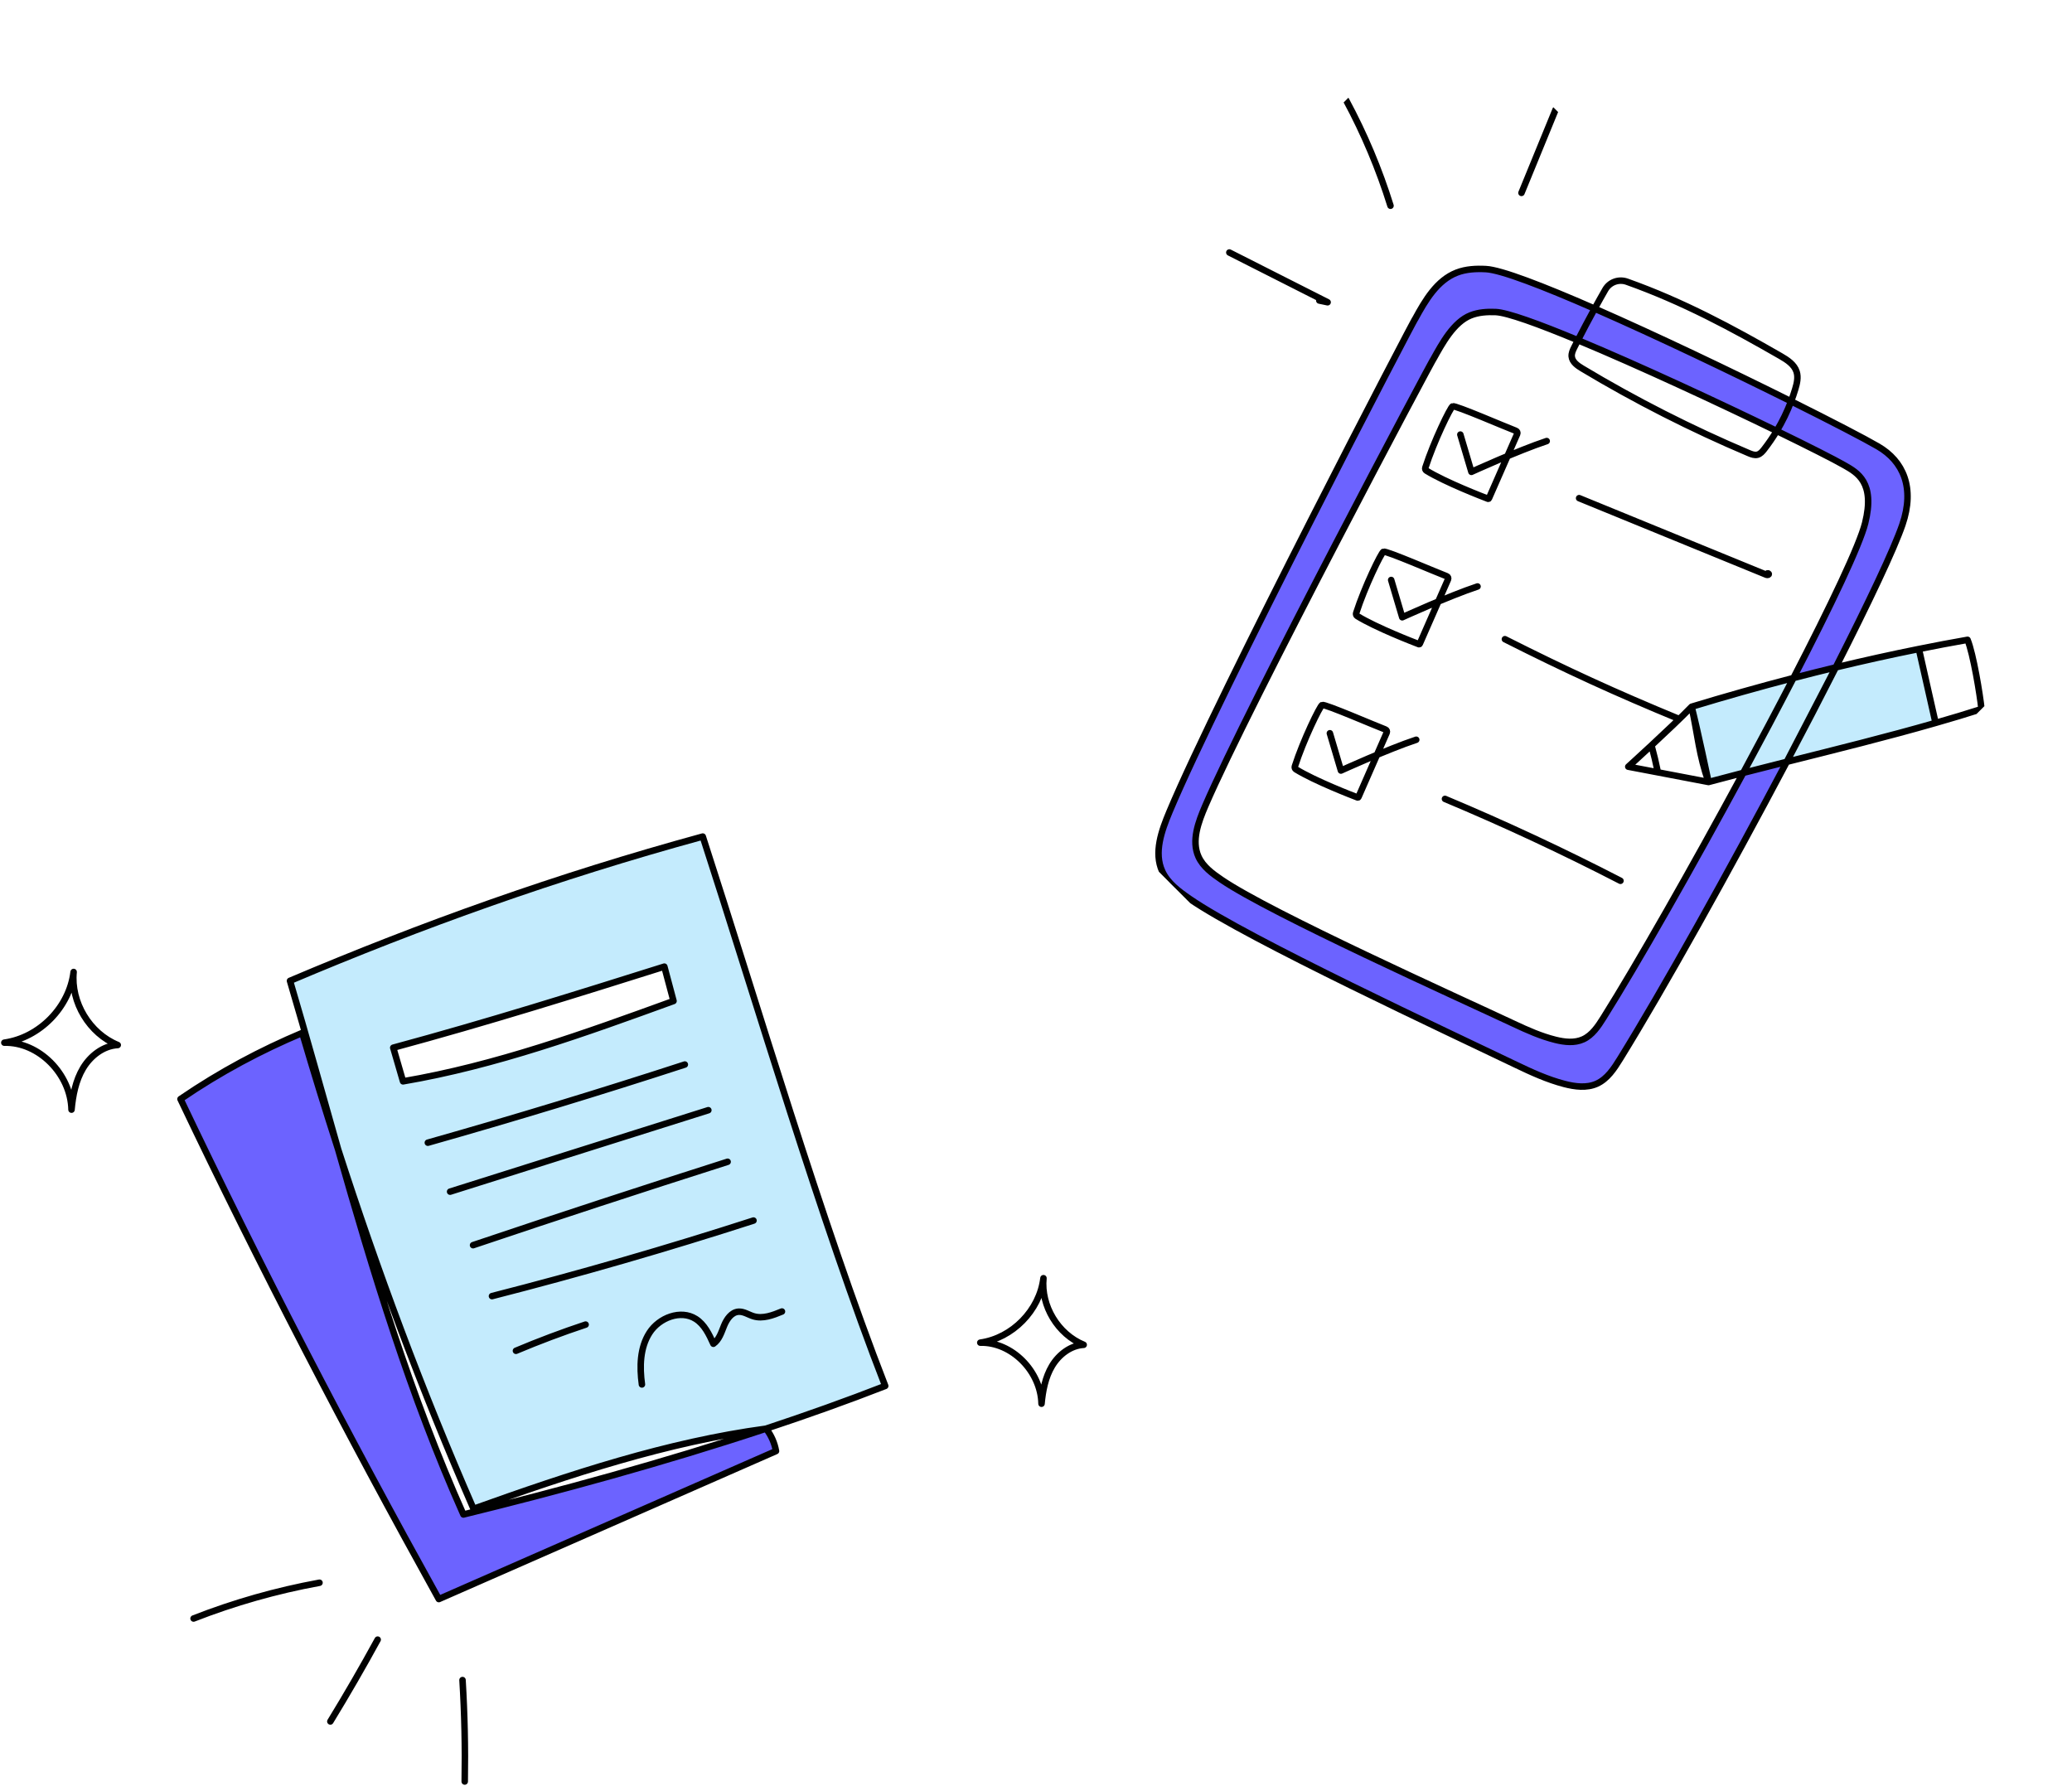 <svg width="478" height="412" viewBox="0 0 478 412" fill="none" xmlns="http://www.w3.org/2000/svg">
<g clip-path="url(#clip0_430_481)">
<path d="M409.881 99.42C411.187 97.245 412.298 94.954 413.197 92.584C399.7 85.858 382.216 77.479 367.878 71.204C366.495 73.731 365.125 76.324 364.016 78.487C378.069 84.333 396.615 92.967 409.881 99.42Z" fill="#6C63FF"/>
<path d="M438.877 121.033C441.785 112.536 439.091 106.402 433.247 102.999C430.164 101.204 422.661 97.3 413.197 92.584C412.298 94.954 411.187 97.245 409.881 99.42C417.312 103.034 423.086 105.964 425.486 107.337C428.48 109.049 432.632 111.267 430.281 120.686C429.002 125.81 422.378 139.702 413.737 156.42C416.979 155.576 420.236 154.759 423.499 153.972C431.118 138.968 436.942 126.687 438.877 121.033Z" fill="#6C63FF"/>
<path d="M336.064 62.897C331.507 64.666 328.812 69.282 326.471 73.576L326.471 73.575C326.606 72.891 281.027 160.449 269.799 187.26C267.958 191.658 266.143 196.7 268.124 201.022C269.379 203.759 271.937 205.632 274.412 207.345C287.849 216.642 334.921 238.524 349.649 245.612C353.289 247.364 356.985 249.054 360.897 250.072C363.348 250.71 366.037 251.058 368.355 250.023C370.799 248.931 372.353 246.532 373.761 244.255C383.711 228.162 398.909 200.881 412.194 175.757C408.812 176.607 405.458 177.453 402.155 178.304C390.366 200.132 377.65 222.477 369.903 234.81C368.675 236.764 367.321 238.825 365.218 239.779C363.224 240.685 360.925 240.414 358.834 239.896C355.497 239.067 352.348 237.664 349.251 236.208C336.714 230.316 293.214 210.757 281.805 202.969C279.702 201.533 277.532 199.964 276.485 197.643C274.832 193.979 276.436 189.666 278.056 185.899C287.934 162.938 330.786 82.298 330.664 82.882C332.71 79.2 335.355 74.306 339.273 72.752C341.098 72.028 343.094 71.912 345.036 71.989C347.724 72.095 354.931 74.708 364.016 78.487C365.125 76.324 366.495 73.731 367.878 71.204C356.01 66.011 346.298 62.259 342.787 62.08C340.516 61.963 338.186 62.073 336.064 62.897Z" fill="#6C63FF"/>
<path d="M394.151 180.409L394.149 180.409L394.15 180.41C396.776 179.702 399.448 179.002 402.155 178.304C406.205 170.806 410.145 163.369 413.737 156.42C405.776 158.491 397.905 160.718 390.248 163.046C390.251 163.059 390.254 163.073 390.257 163.087C391.512 167.944 394.051 179.944 394.147 180.397C394.148 180.401 394.15 180.405 394.151 180.409Z" fill="#C4EBFD"/>
<path d="M446.519 166.78C445.997 164.465 445.395 161.786 444.792 159.1L442.67 149.73C436.295 151.009 429.884 152.433 423.499 153.972C420.036 160.793 416.202 168.177 412.194 175.757C423.611 172.89 435.346 169.993 446.519 166.78Z" fill="#C4EBFD"/>
<path fill-rule="evenodd" clip-rule="evenodd" d="M412.194 175.757L423.499 153.972C420.036 160.793 416.202 168.177 412.194 175.757Z" fill="#6C63FF"/>
<path d="M402.155 178.304C405.458 177.453 408.812 176.607 412.194 175.757L423.499 153.972C420.236 154.759 416.979 155.576 413.737 156.42C410.145 163.369 406.205 170.806 402.155 178.304Z" fill="#C4EBFD"/>
<path d="M358.875 25.272C356.248 31.681 353.623 38.089 350.997 44.499M310.524 23.083C314.718 30.851 318.157 39.027 320.781 47.46M283.602 58.253C291.16 62.079 298.717 65.906 306.274 69.732C305.635 69.598 304.995 69.462 304.355 69.328M364.296 114.924C378.659 120.801 393.022 126.678 407.385 132.554C407.6 132.642 407.888 132.71 408.027 132.524C408.165 132.338 407.709 132.132 407.751 132.359M347.175 147.464C361.448 154.661 372.619 159.787 387.399 165.885M380.986 171.955C381.545 174.014 382.04 176.089 382.468 178.18M380.986 171.955C384.124 169.041 387.915 165.458 390.248 163.046M380.986 171.955C381.546 174.013 382.041 176.089 382.468 178.18M380.986 171.955C378.017 174.715 375.632 176.877 375.632 176.877L382.468 178.18M382.468 178.18L394.149 180.409M390.248 163.046C397.905 160.718 405.776 158.491 413.737 156.42M390.248 163.046C390.251 163.059 390.254 163.073 390.257 163.087M446.531 166.777C450.121 165.744 453.673 164.692 457.115 163.583C456.789 160.337 455.227 150.834 453.902 147.609C450.184 148.253 446.437 148.974 442.682 149.728M446.531 166.777L444.792 159.1M446.531 166.777C446.527 166.778 446.524 166.779 446.519 166.78M442.682 149.728C443.281 152.373 444.036 155.735 444.792 159.1M442.682 149.728C442.682 149.728 442.674 149.728 442.67 149.73M444.792 159.1C445.395 161.786 445.997 164.465 446.519 166.78M444.792 159.1L442.67 149.73M442.67 149.73C436.295 151.009 429.884 152.433 423.499 153.972M390.247 163.047C397.905 160.72 405.775 158.491 413.737 156.42M390.247 163.047C391.692 169.71 391.928 174.082 394.149 180.409M390.247 163.047C390.25 163.06 390.253 163.074 390.257 163.087M446.519 166.78C435.346 169.993 423.611 172.89 412.194 175.757M333.349 184.308C347.089 190.064 360.598 196.368 373.833 203.199M306.795 169.165L309.346 177.768C309.346 177.768 320.179 172.822 326.717 170.663M320.938 133.803L323.489 142.405C323.489 142.405 334.322 137.459 340.859 135.301M336.895 100.257L339.446 108.859C339.446 108.859 350.279 103.913 356.816 101.755M412.194 175.757C398.909 200.881 383.711 228.162 373.761 244.255C372.353 246.532 370.799 248.931 368.355 250.023C366.037 251.058 363.348 250.71 360.897 250.072C356.985 249.054 353.289 247.364 349.649 245.612C334.921 238.524 287.849 216.642 274.412 207.345C271.937 205.632 269.379 203.759 268.124 201.022C266.143 196.7 267.958 191.658 269.799 187.26C281.027 160.449 326.606 72.891 326.471 73.575L326.471 73.576C328.812 69.282 331.507 64.666 336.064 62.897C338.186 62.073 340.516 61.963 342.787 62.08C346.298 62.259 356.01 66.011 367.878 71.204M412.194 175.757C408.812 176.607 405.458 177.453 402.155 178.304M412.194 175.757C416.202 168.177 420.036 160.793 423.499 153.972M412.194 175.757L423.499 153.972M402.155 178.304C390.366 200.132 377.65 222.477 369.903 234.81C368.675 236.764 367.321 238.825 365.218 239.779C363.224 240.685 360.925 240.414 358.834 239.896C355.497 239.067 352.348 237.664 349.251 236.208C336.714 230.316 293.214 210.757 281.805 202.969C279.702 201.533 277.532 199.964 276.485 197.643C274.832 193.979 276.436 189.666 278.056 185.899C287.934 162.938 330.786 82.298 330.664 82.882C332.71 79.2 335.355 74.306 339.273 72.752C341.098 72.028 343.094 71.912 345.036 71.989C347.724 72.095 354.931 74.708 364.016 78.487M402.155 178.304C399.448 179.002 396.776 179.702 394.15 180.41L394.149 180.409M402.155 178.304C406.205 170.806 410.145 163.369 413.737 156.42M364.016 78.487C365.125 76.324 366.495 73.731 367.878 71.204M364.016 78.487C363.721 79.062 363.445 79.606 363.192 80.111C362.859 80.774 362.521 81.483 362.584 82.221C362.692 83.495 363.902 84.344 364.998 85.001C377.325 92.395 390.171 98.925 403.412 104.529C404.065 104.805 404.779 105.084 405.464 104.898C406.107 104.722 406.572 104.177 406.981 103.651C408.032 102.301 409.001 100.887 409.881 99.42M364.016 78.487C378.069 84.333 396.615 92.967 409.881 99.42M367.878 71.204C368.712 69.679 369.55 68.178 370.338 66.81C371.34 65.072 373.435 64.32 375.321 64.99L375.321 64.989C388.244 69.58 399.715 75.78 410.766 82.139C412.3 83.022 413.933 84.075 414.467 85.763C414.875 87.053 414.549 88.455 414.158 89.753C413.872 90.707 413.551 91.652 413.197 92.584M367.878 71.204C382.216 77.479 399.7 85.858 413.197 92.584M409.881 99.42C411.187 97.245 412.298 94.954 413.197 92.584M409.881 99.42C417.312 103.034 423.086 105.964 425.486 107.337C428.48 109.049 432.632 111.267 430.281 120.686C429.002 125.81 422.378 139.702 413.737 156.42M413.197 92.584C422.661 97.3 430.164 101.204 433.247 102.999C439.091 106.402 441.785 112.536 438.877 121.033C436.942 126.687 431.118 138.968 423.499 153.972M413.737 156.42C416.979 155.576 420.236 154.759 423.499 153.972M394.149 180.409L394.151 180.409C394.15 180.405 394.148 180.401 394.147 180.397M394.149 180.409C394.149 180.409 394.148 180.403 394.147 180.397M390.257 163.087C391.512 167.944 394.051 179.944 394.147 180.397M390.257 163.087C391.694 169.723 391.933 174.089 394.147 180.397M319.91 169.017C320.034 168.736 319.897 168.409 319.61 168.302C317.346 167.46 305.647 162.38 305.016 162.649C304.503 162.868 300.655 170.777 298.718 176.812C298.636 177.067 298.729 177.345 298.956 177.484C303.352 180.192 312.025 183.534 313.193 183.979C313.269 184.008 313.35 183.971 313.382 183.896L319.91 169.017ZM334.054 133.654C334.177 133.373 334.04 133.046 333.753 132.939C331.489 132.097 319.791 127.017 319.159 127.286C318.646 127.505 314.799 135.414 312.861 141.449C312.779 141.704 312.872 141.981 313.1 142.121C317.495 144.829 326.169 148.171 327.336 148.616C327.412 148.645 327.493 148.608 327.526 148.533L334.054 133.654ZM350.01 100.109C350.134 99.827 349.997 99.501 349.709 99.394C347.445 98.552 335.747 93.472 335.116 93.74C334.603 93.96 330.755 101.868 328.817 107.904C328.735 108.159 328.829 108.436 329.056 108.576C333.451 111.284 342.125 114.626 343.293 115.071C343.368 115.1 343.45 115.062 343.482 114.988L350.01 100.109Z" stroke="black" stroke-width="1.5" stroke-linecap="round" stroke-linejoin="round"/>
</g>
<path d="M179.02 334.768C178.695 332.893 177.901 331.103 176.73 329.602L176.693 329.607C153.209 337.384 128.672 344.081 106.908 349.397C94.624 321.873 86.036 293.388 78.001 265.157C75.12 256.234 72.367 247.283 69.727 238.298C60.268 242.283 50.905 247.218 41.639 253.556C60.065 292.26 79.828 330.331 101.232 368.909C127.162 357.529 153.091 346.149 179.02 334.768Z" fill="#6C63FF"/>
<path fill-rule="evenodd" clip-rule="evenodd" d="M204.215 319.74C189.468 281.891 174.666 231.632 162.122 193C128.316 202.24 97.243 213.405 66.9 226.28C70.689 239.105 74.286 252.104 78.001 265.157C87.009 293.054 97.269 320.662 109.241 348.088C131.564 340.083 154.09 332.642 176.693 329.607C186.119 326.485 195.376 323.19 204.215 319.74ZM90.722 241.709C112.702 235.762 132.982 229.383 153.26 223.004L155.378 230.936C134.957 238.355 114.4 245.811 92.978 249.469C92.227 246.883 91.474 244.295 90.722 241.709Z" fill="#C4EBFD"/>
<path d="M176.73 329.602C177.901 331.103 178.695 332.893 179.02 334.768C153.091 346.149 127.162 357.529 101.232 368.909C79.828 330.331 60.065 292.26 41.639 253.556C50.905 247.218 60.268 242.283 69.727 238.298C72.367 247.283 75.12 256.234 78.001 265.157M176.73 329.602C176.718 329.603 176.705 329.605 176.693 329.607M176.73 329.602L176.693 329.607M90.722 241.709C91.474 244.295 92.227 246.883 92.978 249.469C114.4 245.811 134.957 238.355 155.378 230.936M90.722 241.709L90.721 241.71C112.702 235.763 132.981 229.383 153.26 223.004M90.722 241.709C112.702 235.762 132.982 229.383 153.26 223.004M155.378 230.936C154.672 228.292 153.966 225.648 153.26 223.004M155.378 230.936L153.26 223.004M98.7 263.624C118.577 257.997 138.344 251.985 157.986 245.593M103.837 274.918C123.695 268.654 143.552 262.39 163.41 256.125M109.132 287.267C128.654 280.692 148.231 274.277 167.858 268.024M113.497 299.019C133.783 293.835 153.906 288.02 173.828 281.586M119.027 311.632C124.304 309.409 129.667 307.392 135.101 305.587M148.089 319.395C147.535 315.323 147.619 310.913 149.847 307.456C152.074 303.999 157.035 302.067 160.506 304.28C162.512 305.56 163.593 307.845 164.572 310.011C165.92 309.076 166.416 307.363 167.035 305.847C167.654 304.331 168.749 302.719 170.387 302.615C171.593 302.539 172.667 303.316 173.823 303.665C175.994 304.321 178.299 303.438 180.394 302.57M44.656 373.395C54.042 369.718 63.786 366.95 73.705 365.141M87.128 378.268C83.644 384.646 80.004 390.94 76.212 397.143M106.701 387.6C107.174 395.39 107.344 403.198 107.21 411M176.693 329.607C153.209 337.384 128.672 344.081 106.908 349.397C94.624 321.873 86.036 293.388 78.001 265.157M176.693 329.607C186.119 326.485 195.376 323.19 204.215 319.74C189.468 281.891 174.666 231.632 162.122 193C128.316 202.24 97.243 213.405 66.9 226.28C70.689 239.105 74.286 252.104 78.001 265.157M176.693 329.607C154.09 332.642 131.564 340.083 109.241 348.088C97.269 320.662 87.009 293.054 78.001 265.157M1 240.548C9.116 239.406 16.021 232.362 16.985 224.241C16.297 231.234 20.643 238.428 27.162 241.088C23.824 241.276 20.869 243.572 19.158 246.437C17.447 249.303 16.809 252.677 16.496 255.998C16.317 247.767 8.946 240.344 1 240.548ZM226.146 309.755C233.547 308.713 239.842 302.291 240.721 294.885C240.094 301.262 244.056 307.822 250 310.247C246.956 310.418 244.262 312.512 242.701 315.124C241.141 317.737 240.56 320.813 240.274 323.841C240.11 316.335 233.39 309.568 226.146 309.755Z" stroke="#010101" stroke-width="1.5" stroke-linecap="round" stroke-linejoin="round"/>
<defs>
<clipPath id="clip0_430_481">
<rect width="203" height="189" fill="white" transform="translate(333.653) rotate(45.057)"/>
</clipPath>
</defs>
</svg>
